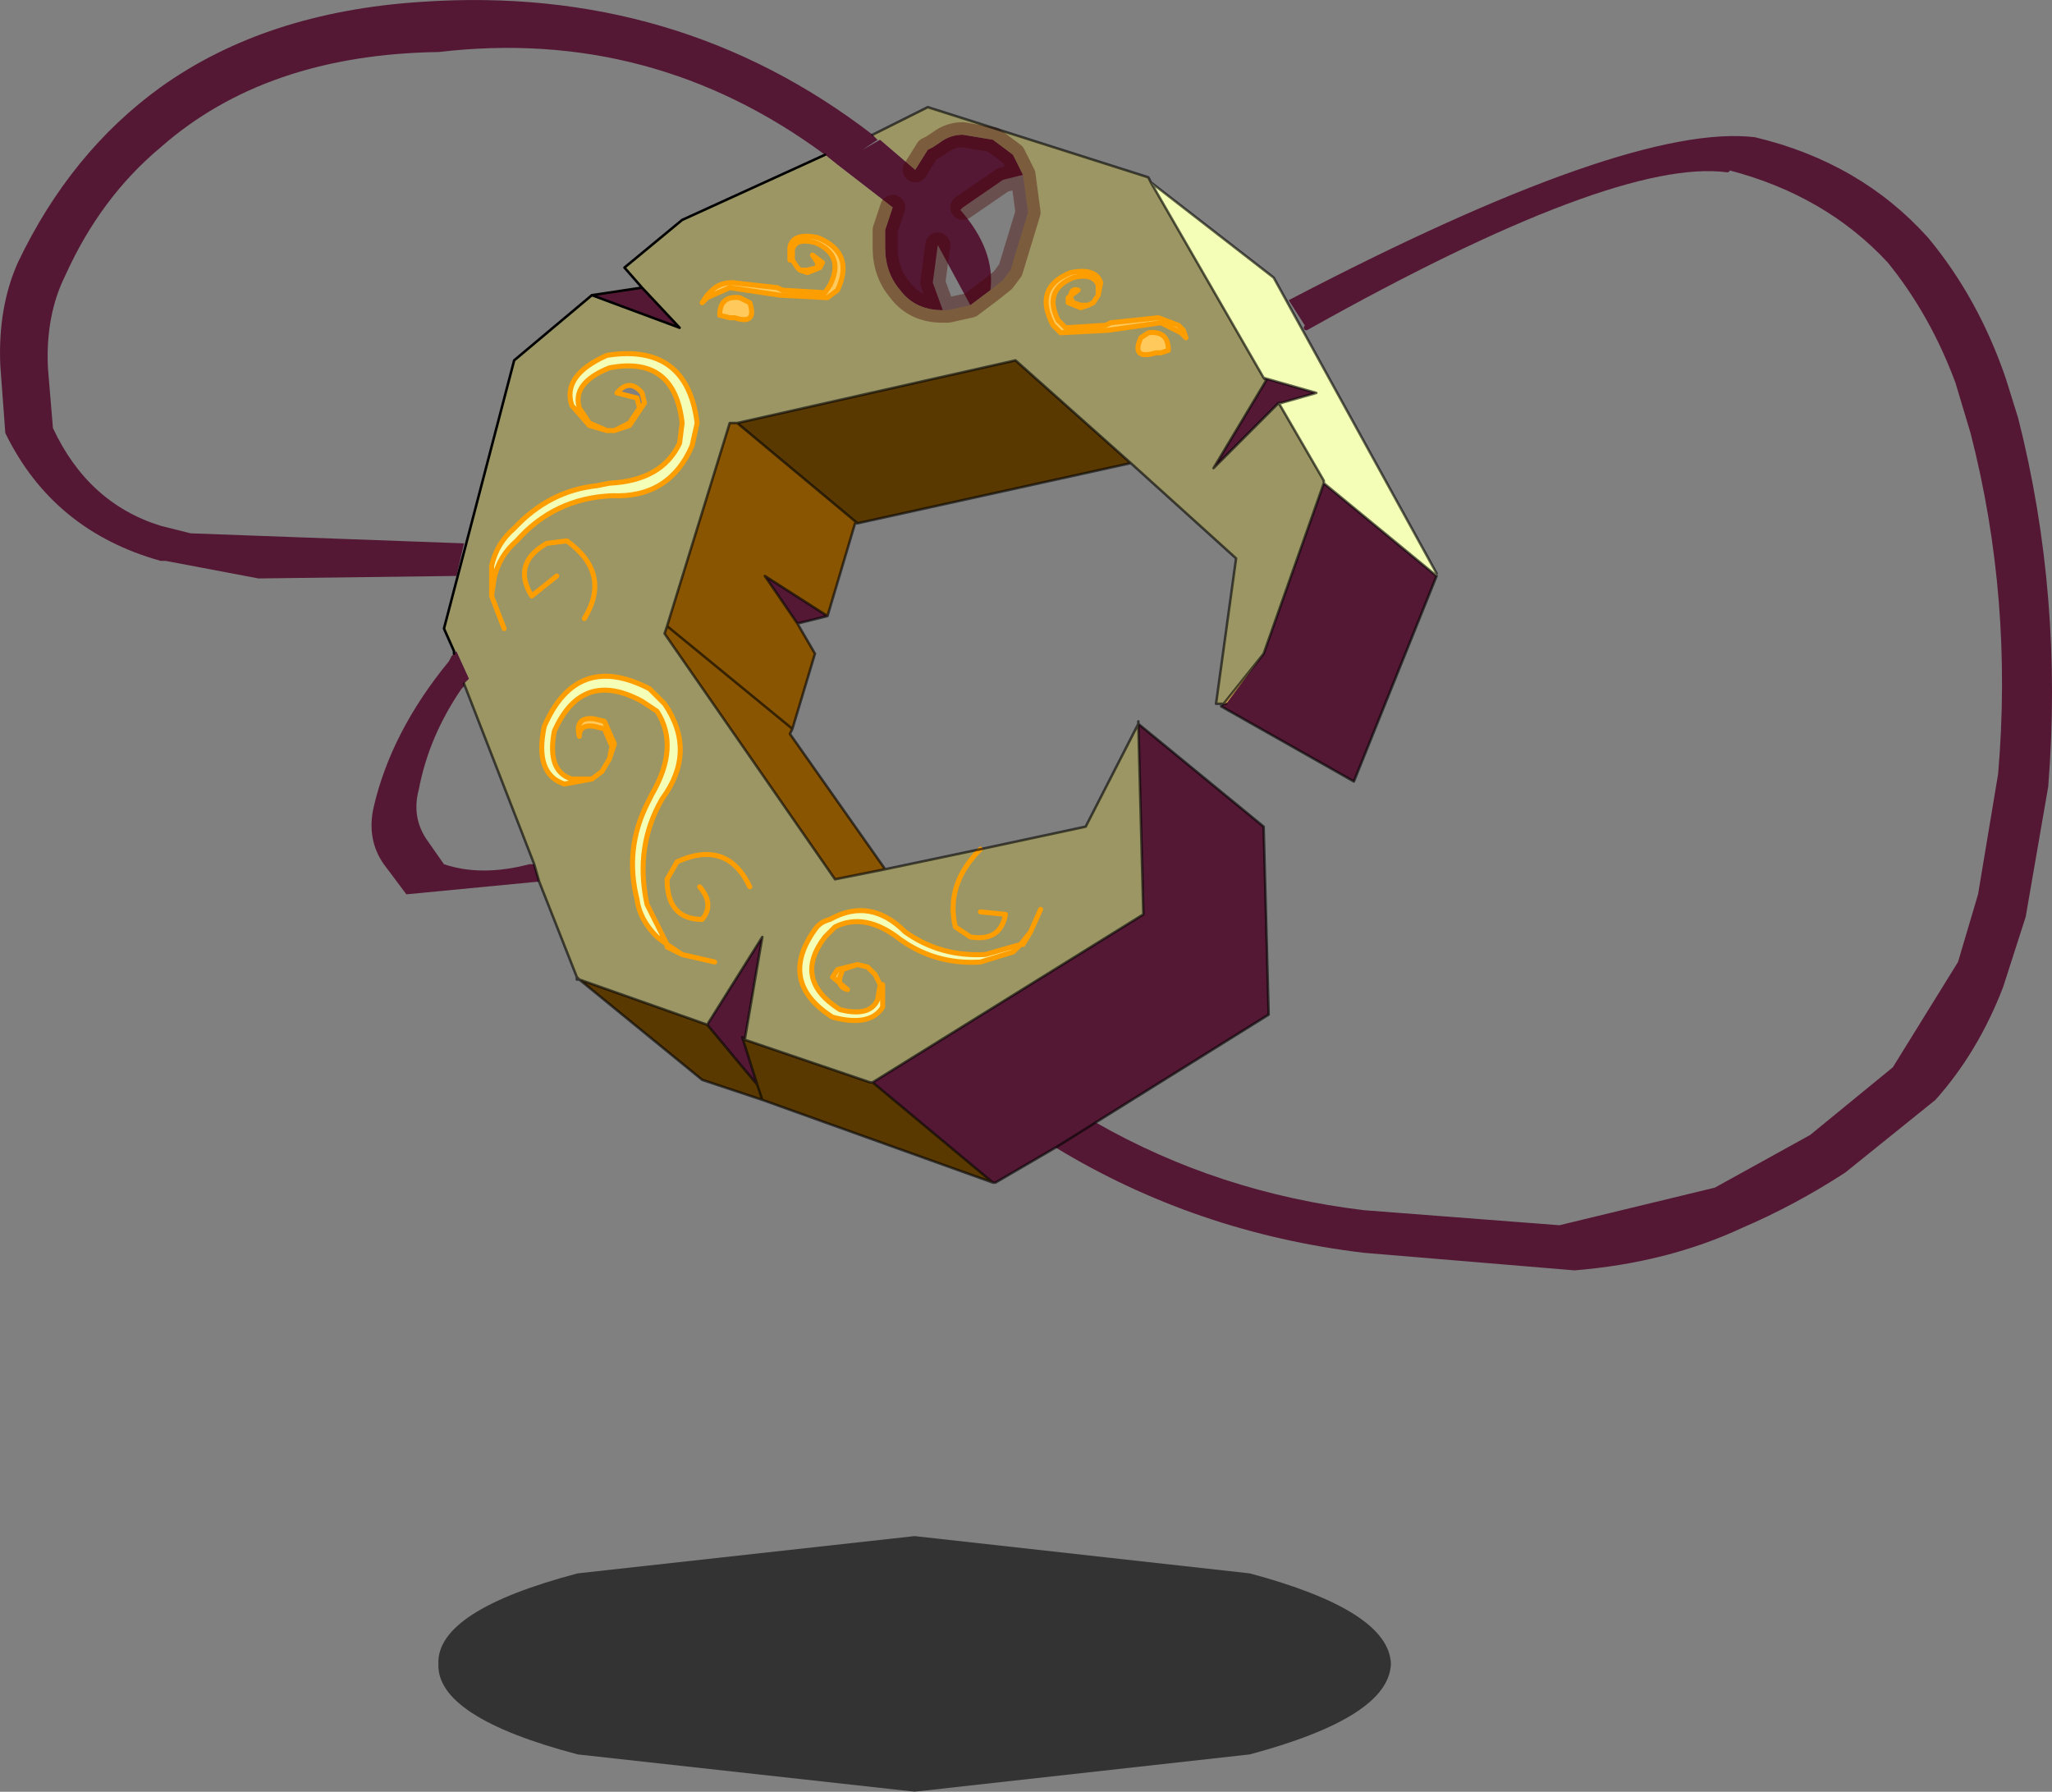 <svg viewBox="0 0 40.931 35.737" xmlns="http://www.w3.org/2000/svg" xmlns:xlink="http://www.w3.org/1999/xlink"><rect x="0" y="0" width="40.931" height="35.737" fill="#808080" stroke="none"/><g transform="translate(-1.894 -12.513)"><use transform="translate(1.9 12.5)" width="40.9" height="25.35" xlink:href="#a"/><use transform="matrix(.751 0 0 1.062 10.638 43.15)" width="25.3" height="4.8" xlink:href="#b"/></g><defs><path d="M25.35 2.4q-.05 1-3.75 1.7l-8.9.7-8.95-.7Q0 3.4.05 2.4 0 1.4 3.75.7L12.7 0l8.9.7q3.7.7 3.75 1.7" fill-opacity=".6" fill-rule="evenodd" transform="translate(-.05)" id="c"/><use width="25.3" height="4.8" xlink:href="#c" id="b"/><g id="a"><path d="M23.75 34.9q2.45 1.4 5.35 1.75l3.9.3 3.1-.75 1.9-1.05 1.65-1.35 1.3-2.1.4-1.35.4-2.4q.3-3.5-.55-6.8l-.3-1q-.5-1.35-1.35-2.4-1.25-1.35-3.2-1.85-2.25-.3-8.4 3.15l-.35-.55q6.8-3.55 9.3-3.25 2.1.5 3.45 2 1 1.2 1.55 2.8l.25.8q.9 3.55.6 7.35l-.45 2.6-.45 1.4q-.5 1.3-1.35 2.25l-1.8 1.45q-1 .65-2.05 1.1-1.5.7-3.35.85l-4.2-.35q-3.35-.4-6.15-2.1l.8-.5-.8.5-1.2.7h-.05l-2.4-2 5.4-3.35-.1-3.8L27.1 29l.1 3.75-3.45 2.15m-3.6-19 .25-.4.1-.05.15-.1q.2-.15.45-.15l.6.1.4.3.2.4-.4.1-.8.55-.05.05q.7.8.6 1.6l-.4.3-.65-1.2-.1.75.2.55q-.55 0-.85-.4-.3-.35-.3-.85v-.35l.15-.45-1.1-.85-.25-.2q-3.45-2.55-7.7-2.05-3.45.05-5.55 1.9-1.2 1-1.9 2.55-.4.8-.35 1.85l.1 1.2q.7 1.5 2.15 1.95l.6.15 5.45.2L11 24l-3.95.05-1.85-.35h-.1q-2.15-.6-3.1-2.55l-.1-1.35q-.05-1.15.35-2.05 1.05-2.2 2.85-3.5 2.1-1.5 5.2-1.7 5.1-.35 9 2.65l.1.1-.3.2.35-.2.7.6m10.4 8.1-1.65 4.1-2.65-1.5.05-.05h.05l.75-1 1.2-3.4L30.55 24m-12.15.8-.6.15-.65-.95 1.25.8m8.7-4.75 1.05.3-.7.2h-.05l-1.3 1.3 1.05-1.75-.05-.05M13.7 18.4l1-.15.75.8-1.75-.65M11 25.5l.25.55-.1.1v.05l-.05.05q-.65.95-.85 2-.15.55.15 1l.35.5q.75.25 1.7 0h.1l.1.35h-.05l-2.6.25-.45-.6q-.35-.5-.2-1.15.35-1.5 1.5-2.9l.05-.1.1-.1m5 7.45 1.1-1.75-.35 2.05-.05-.05.3.95-1-1.2" fill="#541834" fill-rule="evenodd" transform="translate(-1.9 -12.5)"/><path d="m18.95 22.95-.55 1.85-1.25-.8.65.95.35.6-.45 1.5-.05.1 1.9 2.7-1 .2-3.4-4.9.05-.15 1.25-4.05h.15l2.4 2h-.05m-1.25 4.1L15.2 25l2.5 2.05" fill="#895501" fill-rule="evenodd" transform="translate(-1.9 -12.5)"/><path d="m23.7 18.55.1-.15v-.2q-.1-.25-.5-.15-.6.25-.3.85l.15.15.8-.05.1-.05.95-.1.4.15.1.1.05.15-.1-.1-.4-.2-1.05.15-.95.05-.15-.15q-.4-.75.35-1.05.5-.1.6.2l-.05.25-.1.15m-.5 0v-.1l.2-.15q-.15-.05-.15.15l.05.1.15.05h.15l-.15.05-.25-.1m1.45.7.15-.1q.4-.05.4.35l-.15.05h-.1q-.5.15-.3-.3m-6.85-1.4-.1-.15h-.05v-.25q.05-.3.55-.2.75.3.4 1.05l-.2.15-.95-.05-1-.15-.45.2-.1.1.1-.15.1-.1q.15-.15.4-.15l.9.1.1.05.85.05.1-.15q.3-.6-.3-.85-.4-.1-.45.15v.2l.1.15m.05.05H18l.2-.05v-.1l-.1-.15.2.15-.05.1-.25.1-.15-.05m-1.2.55.2.1q.15.45-.3.3h-.1l-.2-.05q0-.4.4-.35m-2.6 9.2.05-.25-.15-.35-.2-.05q-.3-.05-.3.2-.1-.4.3-.35l.2.05.2.45-.1.3m-.15.25-.2.15.2-.15m1.3 3.45.3.2-.3-.15v-.05m4.25.8-.1-.2.1.2h.05-.05m2.8-.8.2-.25-.15.25h-.05m-3.05.45-.2-.05-.3.1-.05.15q-.05.2.15.25l-.3-.25.1-.15.4-.1.2.05m7.15-5.25h-.05l.8-1-.75 1" fill="#ffc95b" fill-rule="evenodd" transform="translate(-1.9 -12.5)"/><path d="m24.85 16.15 2.45 1.9 3.25 5.9V24l-2.25-1.85v-.05l-.9-1.55h.05l.7-.2-1.05-.3-2.25-3.9m2.6 4.4h-.05.05M11.7 24.1v-.3q.1-.45.45-.75.7-.75 1.65-.85l.25-.05q1.05-.05 1.4-.8l.05-.4q-.15-1.35-1.45-1.1-.75.3-.6.8l.2.3V21l-.35-.4q-.2-.6.7-1 1.6-.25 1.8 1.35l-.1.45q-.45 1.05-1.6 1-1.15.05-1.9.9-.35.3-.45.75l-.05.05m2 3.95-.55.1q-.6-.2-.4-1.15.65-1.5 2.1-.75l.3.3q.65.95-.05 1.9-.55.95-.3 2.1l.4.8-.2-.15q-.35-.35-.4-.75-.25-1 .2-1.9l.1-.2q.55-.95.1-1.65l-.3-.2q-1.2-.65-1.75.6-.15.8.35.95h.4m5.75 4.1h.05v.45q-.25.4-1 .2-1.1-.7-.35-1.75.1-.15.3-.2.8-.45 1.5.25.7.5 1.6.45l.7-.2-.15.15-.65.2q-.8.05-1.45-.35l-.15-.1q-.7-.55-1.3-.25l-.2.2q-.65.85.3 1.45.6.15.75-.2l.05-.3" fill="#f5feb6" fill-rule="evenodd" transform="translate(-1.9 -12.5)"/><path d="M24.45 21.75 19 22.95l-2.4-2 5.55-1.25 2.3 2.05m-11 10.3 2.55.9 1 1.2-.3-.95.05.05 2.5.85h.05l2.4 2-4.6-1.65-1.2-.4-2.45-2m3.65 2.4-.1-.3.1.3" fill="#5a3901" fill-rule="evenodd" transform="translate(-1.9 -12.5)"/><path d="m22.3 16-.2-.4-.4-.3-.6-.1q-.25 0-.45.15l-.15.1-.1.05-.25.4-.7-.6h-.05l-.1-.1 1.1-.55 4.4 1.4.05.1 2.25 3.9.05.05-1.05 1.75 1.3-1.3.9 1.55v.05l-1.2 3.4-.8 1h-.15l.4-2.9-2.1-1.9-2.3-2.05-5.55 1.25h-.15L15.2 25l-.05.15 3.4 4.9 1-.2 1.9-.4 2.1-.45 1.05-2.05.1 3.8-5.4 3.35h-.05l-2.5-.85.35-2.05-1.1 1.75-2.55-.9-.05-.05-.75-1.9-.1-.35-1.4-3.6.1-.1-.25-.55h-.05l-.2-.45 1.4-5.35 1.55-1.3 1.75.65-.75-.8-.35-.4 1.15-.95 2.85-1.3.25.2 1.1.85-.15.45v.35q0 .5.3.85.3.4.85.4h.1l.45-.1.4-.3.25-.2.15-.2.35-1.15-.1-.75m.9 2.55.25.1.15-.05h-.15l-.15-.05-.05-.1q0-.2.15-.15l-.2.15v.1m.5 0 .1-.15.05-.25q-.1-.3-.6-.2-.75.3-.35 1.05l.15.15.95-.05 1.05-.15.4.2.1.1-.05-.15-.1-.1-.4-.15-.95.1-.1.05-.8.05-.15-.15q-.3-.6.3-.85.4-.1.5.15v.2l-.1.15-.1.05.1-.05m.95.7q-.2.45.3.3h.1l.15-.05q0-.4-.4-.35l-.15.1m-6.85-1.4-.1-.15v-.2q.05-.25.45-.15.6.25.3.85l-.1.15-.85-.05-.1-.05-.9-.1q-.25 0-.4.15l-.1.1-.1.15.1-.1.45-.2 1 .15.95.05.2-.15q.35-.75-.4-1.05-.5-.1-.55.2v.25h.05l.1.15.05.05.15.05.25-.1.05-.1-.2-.15.1.15v.1l-.2.05h-.15l-.05-.05m-1.15.6q-.4-.05-.4.35l.2.05h.1q.45.15.3-.3l-.2-.1m-3 2.5-.2-.3q-.15-.5.6-.8 1.3-.25 1.45 1.1l-.05.4q-.35.75-1.4.8l-.25.05q-.95.1-1.65.85-.35.3-.45.75v.6l.05-.35q.1-.45.45-.75.75-.85 1.9-.9 1.15.05 1.6-1l.1-.45q-.2-1.6-1.8-1.35-.9.4-.7 1l.35.4.35.1-.35-.15m.5.15H14h.15l.3-.1.3-.45-.05-.2q-.25-.3-.5 0l.4.1.05.2-.2.3-.3.15m-2.2 3.95-.25-.65.25.65M13 24l-.5.4q-.4-.65.3-1.05l.4-.05q.9.65.35 1.55.55-.9-.35-1.55l-.4.05q-.7.4-.3 1.05l.5-.4m2.85 6.2q.3.35.05.65-.7 0-.7-.8l.2-.35q1-.45 1.45.5-.45-.95-1.45-.5l-.2.35q0 .8.7.8.25-.3-.05-.65m-1.8-2.55.1-.3-.2-.45-.2-.05q-.4-.05-.3.35 0-.25.3-.2l.2.05.15.35-.05.25-.15.25.15-.25m-.35.4.2-.15-.2.15h-.4q-.5-.15-.35-.95.55-1.25 1.75-.6l.3.2q.45.7-.1 1.65l-.1.2q-.45.9-.2 1.9.05.4.4.75l.2.15-.4-.8q-.25-1.15.3-2.1.7-.95.05-1.9l-.3-.3q-1.45-.75-2.1.75-.2.95.4 1.15l.55-.1m1.8 3.5-.3-.2v.05l.3.15.65.15-.65-.15m4 .6h-.05l-.1-.2.1.2-.05.3q-.15.35-.75.2-.95-.6-.3-1.45l.2-.2q.6-.3 1.3.25l.15.1q.65.4 1.45.35l.65-.2.15-.15-.7.2q-.9.05-1.6-.45-.7-.7-1.5-.25-.2.05-.3.2-.75 1.05.35 1.75.75.2 1-.2v-.45m2.95-1.05-.2.25h.05l.15-.25.2-.45-.2.45m-3.25.7.15.15-.15-.15-.2-.05-.4.1-.1.15.3.25q-.2-.05-.15-.25l.05-.15.3-.1.2.05m2.25-1.1.5.05q-.1.55-.7.45l-.3-.2q-.2-.85.5-1.55-.7.7-.5 1.55l.3.2q.6.1.7-.45l-.5-.05" fill="#9b9664" fill-rule="evenodd" transform="translate(-1.9 -12.5)"/><path d="m20.4 3.5-.2-.4-.4-.3-.6-.1q-.25 0-.45.15l-.15.1-.1.05-.25.4m-.45.75-.15.45v.35q0 .5.3.85.3.4.85.4l-.2-.55.1-.75m.65 1.2.4-.3m-.55-1.65.8-.55.4-.1.1.75-.35 1.15-.15.2-.25.2m-.4.3-.45.1h-.1" fill="none" stroke="#470000" stroke-linecap="round" stroke-linejoin="round" stroke-opacity=".38" stroke-width=".5"/><path d="M26.05 6.55q6.15-3.45 8.4-3.15" fill="none" stroke="#541834" stroke-linecap="round" stroke-linejoin="round" stroke-width=".1"/><path d="m21.3 6.05.25.1.15-.05h-.15l-.15-.05-.05-.1q0-.2.15-.15l-.2.15v.1m.5 0 .1-.15.05-.25q-.1-.3-.6-.2-.75.3-.35 1.05l.15.15.95-.05 1.05-.15.4.2.1.1-.05-.15-.1-.1-.4-.15-.95.1-.1.05-.8.05-.15-.15q-.3-.6.3-.85.4-.1.5.15v.2l-.1.15-.1.05m1.05.65.15-.1q.4-.05.4.35l-.15.05h-.1q-.5.15-.3-.3m-6.85-1.4-.1-.15h-.05v-.25q.05-.3.55-.2.75.3.4 1.05l-.2.15-.95-.05-1-.15-.45.2-.1.1.1-.15.1-.1q.15-.15.4-.15l.9.1.1.05.85.05.1-.15q.3-.6-.3-.85-.4-.1-.45.15v.2l.1.15.05.05h.15l.2-.05v-.1l-.1-.15.2.15-.05.1-.25.1-.15-.05m-1.2.55q-.4-.05-.4.35l.2.05h.1q.45.15.3-.3l-.2-.1m-3 2.5-.2-.3q-.15-.5.6-.8 1.3-.25 1.45 1.1l-.05.4q-.35.75-1.4.8l-.25.05q-.95.1-1.65.85-.35.3-.45.75v.3m.05-.05q.1-.45.45-.75.75-.85 1.9-.9 1.15.05 1.6-1l.1-.45q-.2-1.6-1.8-1.35-.9.4-.7 1l.35.4m0-.05.35.15h.15l.3-.15.2-.3-.05-.2-.4-.1q.25-.3.5 0l.05.2-.3.45-.3.1m-.15 0-.35-.1m-1.9 3.05-.05.35.25.65m-.25-.65v-.3m1.85.75q.55-.9-.35-1.55l-.4.05q-.7.4-.3 1.05l.5-.4m3.85 6.2q-.45-.95-1.45-.5l-.2.35q0 .8.7.8.25-.3-.05-.65m-1.8-2.55.05-.25-.15-.35-.2-.05q-.3-.05-.3.2-.1-.4.3-.35l.2.05.2.45-.1.3-.15.25-.2.15-.55.1q-.6-.2-.4-1.15.65-1.5 2.1-.75l.3.3q.65.95-.05 1.9-.55.95-.3 2.1l.4.8.3.2.65.15m-.95-.35-.2-.15q-.35-.35-.4-.75-.25-1 .2-1.9l.1-.2q.55-.95.1-1.65l-.3-.2q-1.2-.65-1.75.6-.15.8.35.95h.4l.2-.15m5.6 4.25h-.05l-.1-.2.1.2m.05 0v.45q-.25.4-1 .2-1.1-.7-.35-1.75.1-.15.3-.2.8-.45 1.5.25.7.5 1.6.45l.7-.2.2-.25.2-.45m-.4.7-.15.15-.65.2q-.8.05-1.45-.35l-.15-.1q-.7-.55-1.3-.25l-.2.2q-.65.85.3 1.45.6.15.75-.2l.05-.3m-.1-.2-.15-.15-.2-.05-.3.1-.05.15q-.05.2.15.25l-.3-.25.1-.15.4-.1.2.05m-3.7-.25-.3-.15v-.05m6.25-1.9q-.7.7-.5 1.55l.3.2q.6.1.7-.45l-.5-.05m1 .4-.15.25h-.05" fill="none" stroke="#fc9d01" stroke-linecap="round" stroke-linejoin="round" stroke-width=".1"/><path d="m12.8 5.75-.35-.4 1.15-.95 2.85-1.3M11.8 5.9l1-.15.75.8-1.75-.65-1.55 1.3-1.4 5.35.2.45m0 .05V13" fill="none" stroke="#000" stroke-linecap="round" stroke-linejoin="round" stroke-width=".05"/><path d="m21.85 22.4-.8.5-1.2.7h-.05l-2.4-2 5.4-3.35-.1-3.8v-.05.05l2.5 2.05.1 3.75-3.45 2.15M17.4 2.7l1.1-.55 4.4 1.4.05.1 2.45 1.9 3.25 5.9m0 .05L27 15.6l-2.65-1.5.05-.05h-.15l.4-2.9-2.1-1.9-5.45 1.2h-.05l-.55 1.85-.6.15.35.6-.45 1.5-.05.1 1.9 2.7 1.9-.4 2.1-.45 1.05-2.05m-.15-5.2-2.3-2.05-5.55 1.25 2.4 2m8.4-2.4h.05l.7-.2-1.05-.3.05.05-1.05 1.75 1.3-1.3h.05m-.05 0 .9 1.55v.05l2.25 1.85m-5.7-7.85 2.25 3.9m-15.95 6.1 1.4 3.6.1.35.75 1.9.05.05 2.55.9 1.1-1.75-.35 2.05 2.5.85h.05M14.7 8.45h-.15L13.3 12.5l2.5 2.05m-2.5-2.05-.05.15 3.4 4.9 1-.2m-6.1 2.2h-.05v-.05m3.6 2.15-1-1.2m.75.3-.05-.05.3.95.1.3 4.6 1.65m-4.6-1.65-1.2-.4-2.45-2m12.85-5.5h.05m.75-1-.8 1m-8.5-1.6-.65-.95 1.25.8m9.9-2.65-1.2 3.4" fill="none" stroke="#000" stroke-linecap="round" stroke-linejoin="round" stroke-opacity=".6" stroke-width=".05"/></g></defs></svg>
